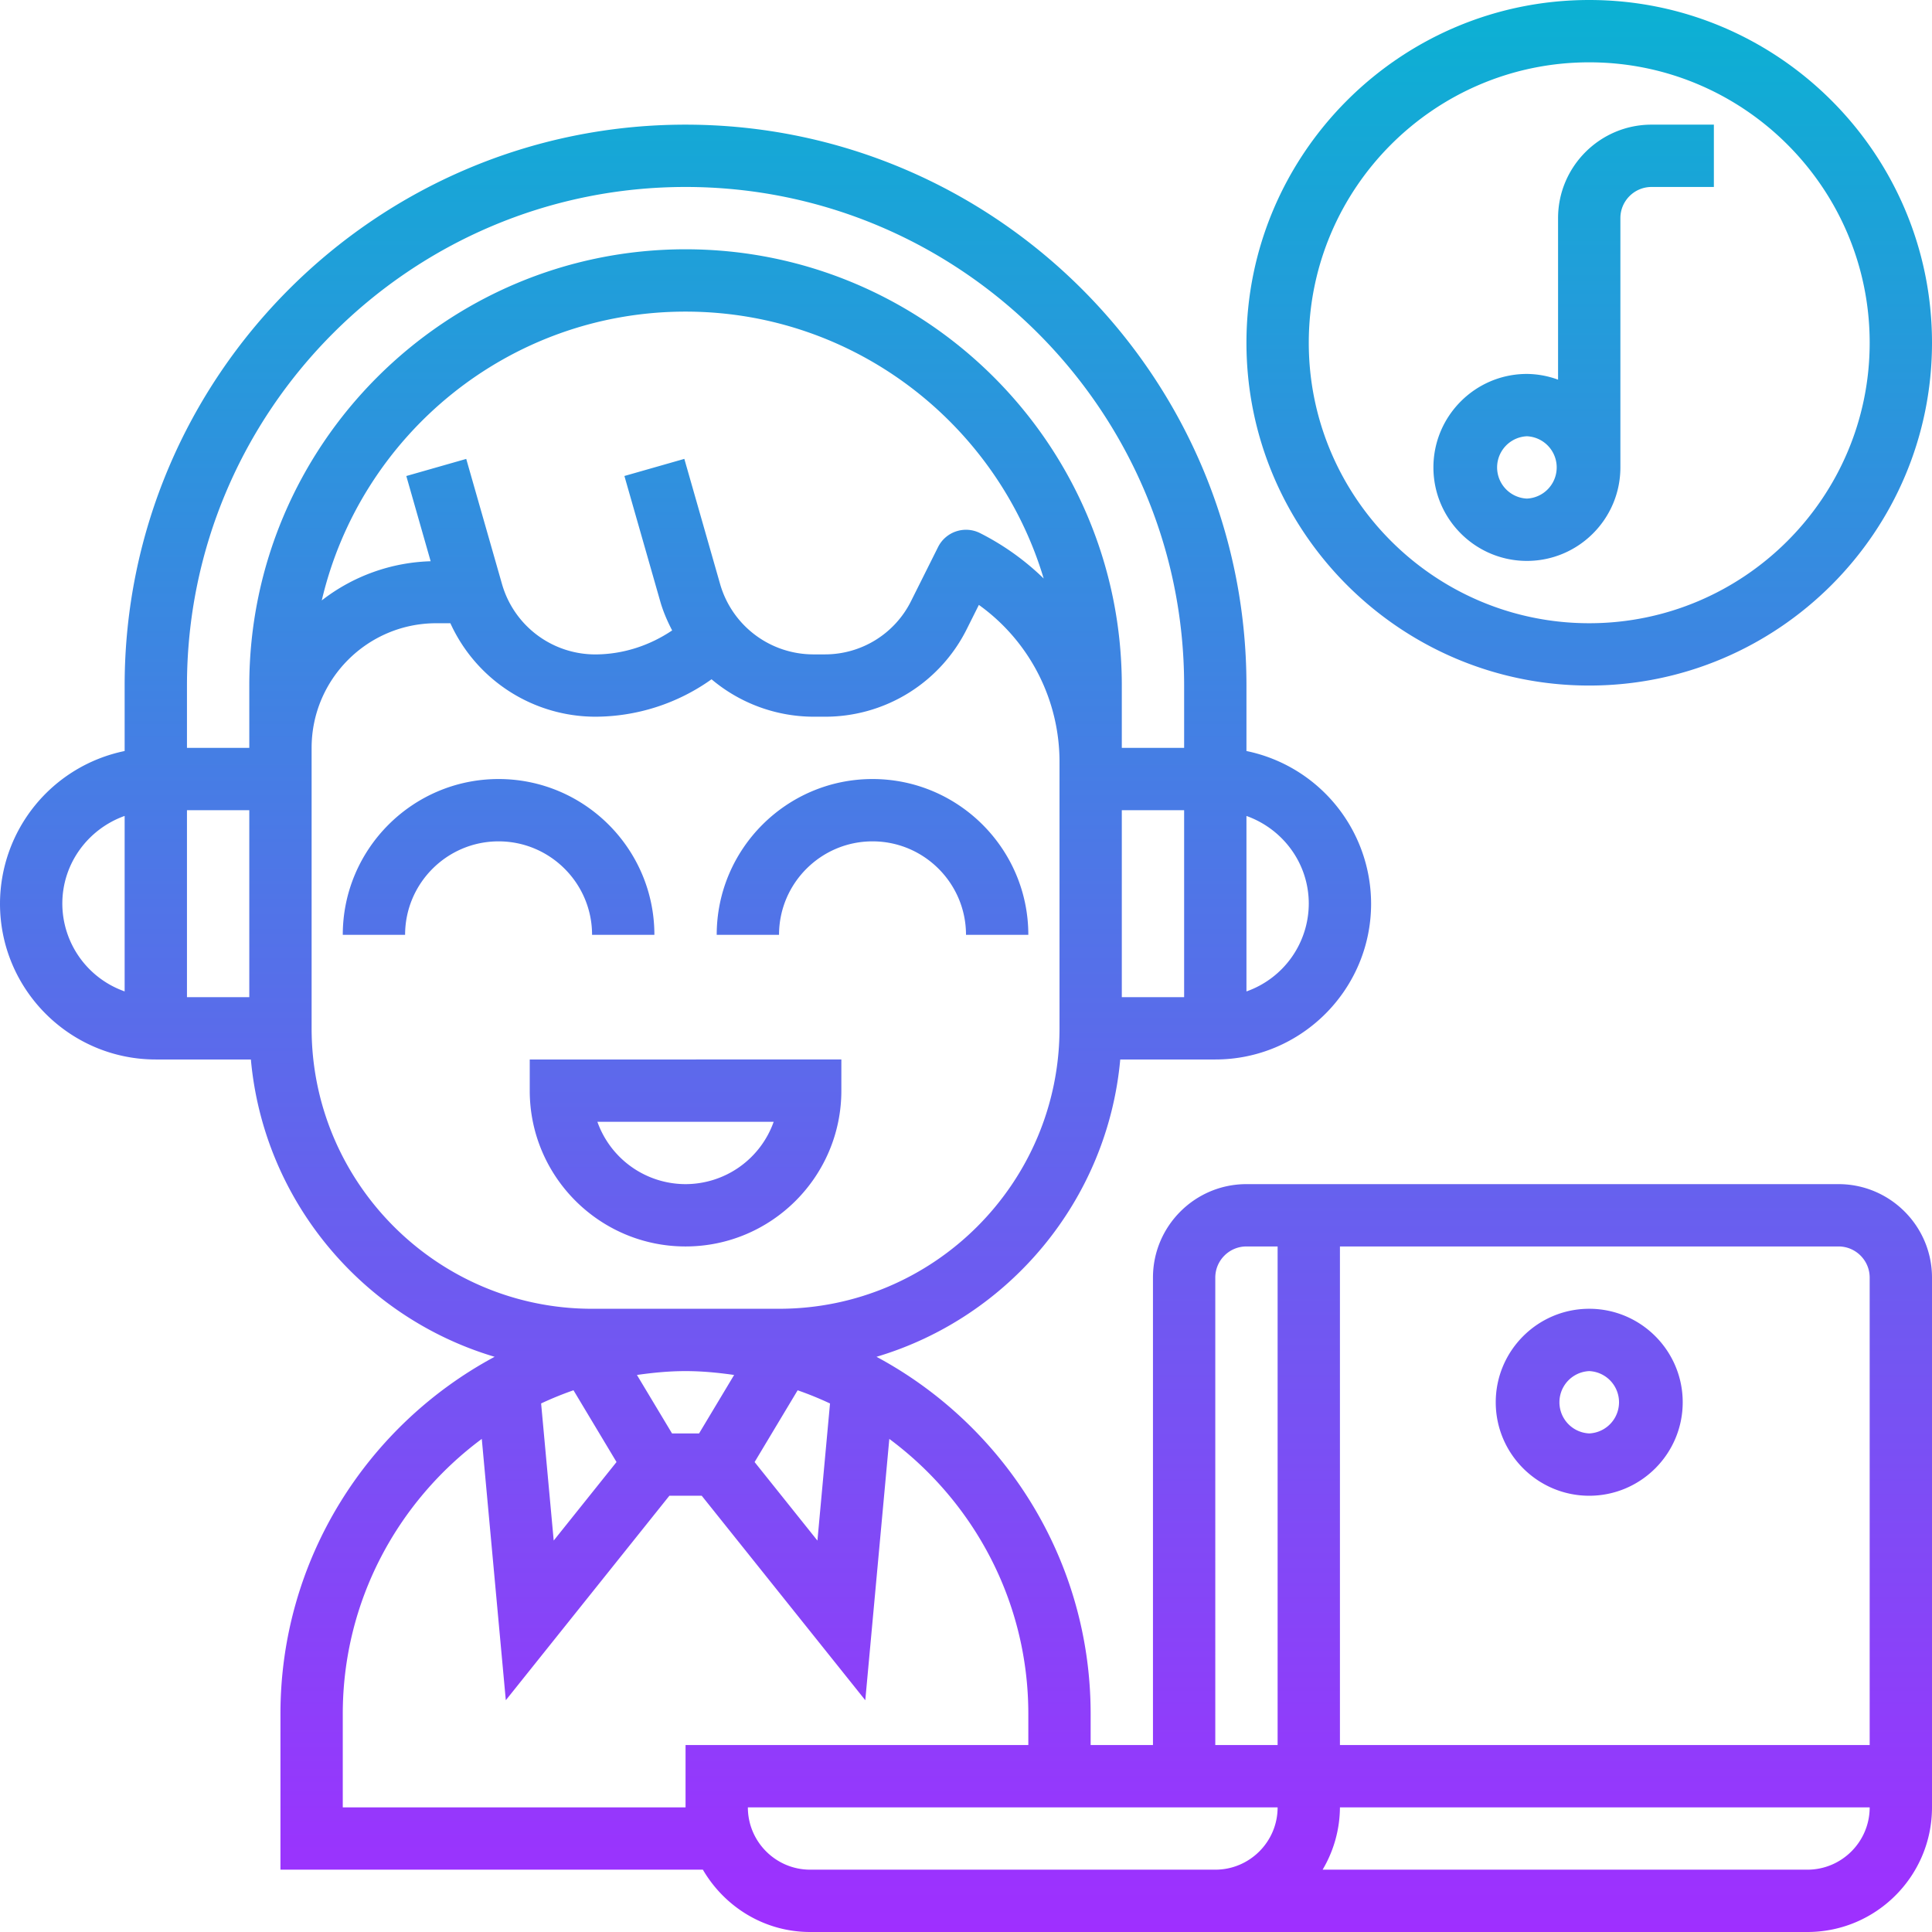 <svg xmlns="http://www.w3.org/2000/svg" xmlns:xlink="http://www.w3.org/1999/xlink"  version="1.1" width="512" height="512" x="0" y="0" viewBox="0 0 62 62" style="enable-background:new 0 0 512 512" xml:space="preserve"><g><linearGradient id="a" x1="31" x2="31" y1="62" y2="0" gradientUnits="userSpaceOnUse"><stop offset="0" stop-color="#9f2fff"/><stop offset="1" stop-color="#0bb1d3"/></linearGradient><path fill="url(#a)" d="M59 38H40c-1.654 0-3 1.346-3 3v15h-2v-1c0-4.953-2.786-9.266-6.872-11.459 4.237-1.26 7.41-5.005 7.822-9.541H39c2.757 0 5-2.243 5-5a5.01 5.01 0 0 0-4-4.899V22c0-9.925-8.075-18-18-18S4 12.075 4 22v2.101A5.01 5.01 0 0 0 0 29c0 2.757 2.243 5 5 5h3.051c.411 4.536 3.584 8.281 7.822 9.541C11.786 45.734 9 50.047 9 55v5h13.556c.694 1.19 1.97 2 3.444 2h32c2.206 0 4-1.794 4-4V41c0-1.654-1.346-3-3-3zm-20 3c0-.552.449-1 1-1h1v16h-2zm-19.215 5.918-2.016 2.52-.404-4.4c.338-.158.684-.299 1.039-.423zM21.566 46l-1.126-1.876C20.951 44.051 21.469 44 22 44s1.049.051 1.559.124L22.434 46zm4.031-1.384c.355.123.702.265 1.039.423l-.404 4.4-2.016-2.52zM23.111 18.75l-1.15-4.024-1.923.549 1.15 4.024c.094.329.228.636.382.932-.727.49-1.586.77-2.475.77a3.115 3.115 0 0 1-2.983-2.25l-1.15-4.024-1.923.549.781 2.735a5.968 5.968 0 0 0-3.494 1.257C11.568 13.964 16.325 10 22 10c5.423 0 10.011 3.617 11.493 8.565a8.279 8.279 0 0 0-2.046-1.459 1.002 1.002 0 0 0-1.342.447l-.866 1.732A3.085 3.085 0 0 1 26.464 21h-.37a3.116 3.116 0 0 1-2.983-2.25zM6 26h2v6H6zm32 6h-2v-6h2zm4-3a2.996 2.996 0 0 1-2 2.816v-5.631c1.161.413 2 1.513 2 2.815zM22 6c8.822 0 16 7.178 16 16v2h-2v-2c0-7.72-6.28-14-14-14S8 14.28 8 22v2H6v-2c0-8.822 7.178-16 16-16zM2 29c0-1.302.839-2.402 2-2.816v5.631A2.994 2.994 0 0 1 2 29zm17 13c-4.962 0-9-4.037-9-9v-9c0-2.206 1.794-4 4-4h.453a5.123 5.123 0 0 0 4.641 3 6.444 6.444 0 0 0 3.74-1.201A5.1 5.1 0 0 0 26.095 23h.37a5.076 5.076 0 0 0 4.564-2.82l.384-.768a6.197 6.197 0 0 1 2.588 5.06V33c0 4.963-4.038 9-9 9zm-8 16v-3c0-3.615 1.76-6.818 4.461-8.824l.771 8.386L21.481 48h1.038l5.249 6.562.771-8.386C31.24 48.182 33 51.385 33 55v1H22v2zm15 2c-1.103 0-2-.897-2-2h17c0 1.103-.897 2-2 2zm32 0H42.444A3.959 3.959 0 0 0 43 58h17c0 1.103-.897 2-2 2zm2-4H43V40h16c.551 0 1 .448 1 1zm-9-14c-1.654 0-3 1.346-3 3s1.346 3 3 3 3-1.346 3-3-1.346-3-3-3zm0 4a1.001 1.001 0 0 1 0-2 1.001 1.001 0 0 1 0 2zM27 35v-1H17v1c0 2.757 2.243 5 5 5s5-2.243 5-5zm-5 3a3.006 3.006 0 0 1-2.829-2h5.657A3.004 3.004 0 0 1 22 38zm-6-11c-1.654 0-3 1.346-3 3h-2c0-2.757 2.243-5 5-5s5 2.243 5 5h-2c0-1.654-1.346-3-3-3zm9 3h-2c0-2.757 2.243-5 5-5s5 2.243 5 5h-2c0-1.654-1.346-3-3-3s-3 1.346-3 3zM51 0c-6.065 0-11 4.935-11 11s4.935 11 11 11 11-4.935 11-11S57.065 0 51 0zm0 20c-4.962 0-9-4.037-9-9s4.038-9 9-9 9 4.037 9 9-4.038 9-9 9zM50 7v5.184A2.966 2.966 0 0 0 49 12c-1.654 0-3 1.346-3 3s1.346 3 3 3 3-1.346 3-3V7c0-.552.449-1 1-1h2V4h-2c-1.654 0-3 1.346-3 3zm-1 9a1.001 1.001 0 0 1 0-2 1.001 1.001 0 0 1 0 2z" data-original="url(#a)"/></g></svg>